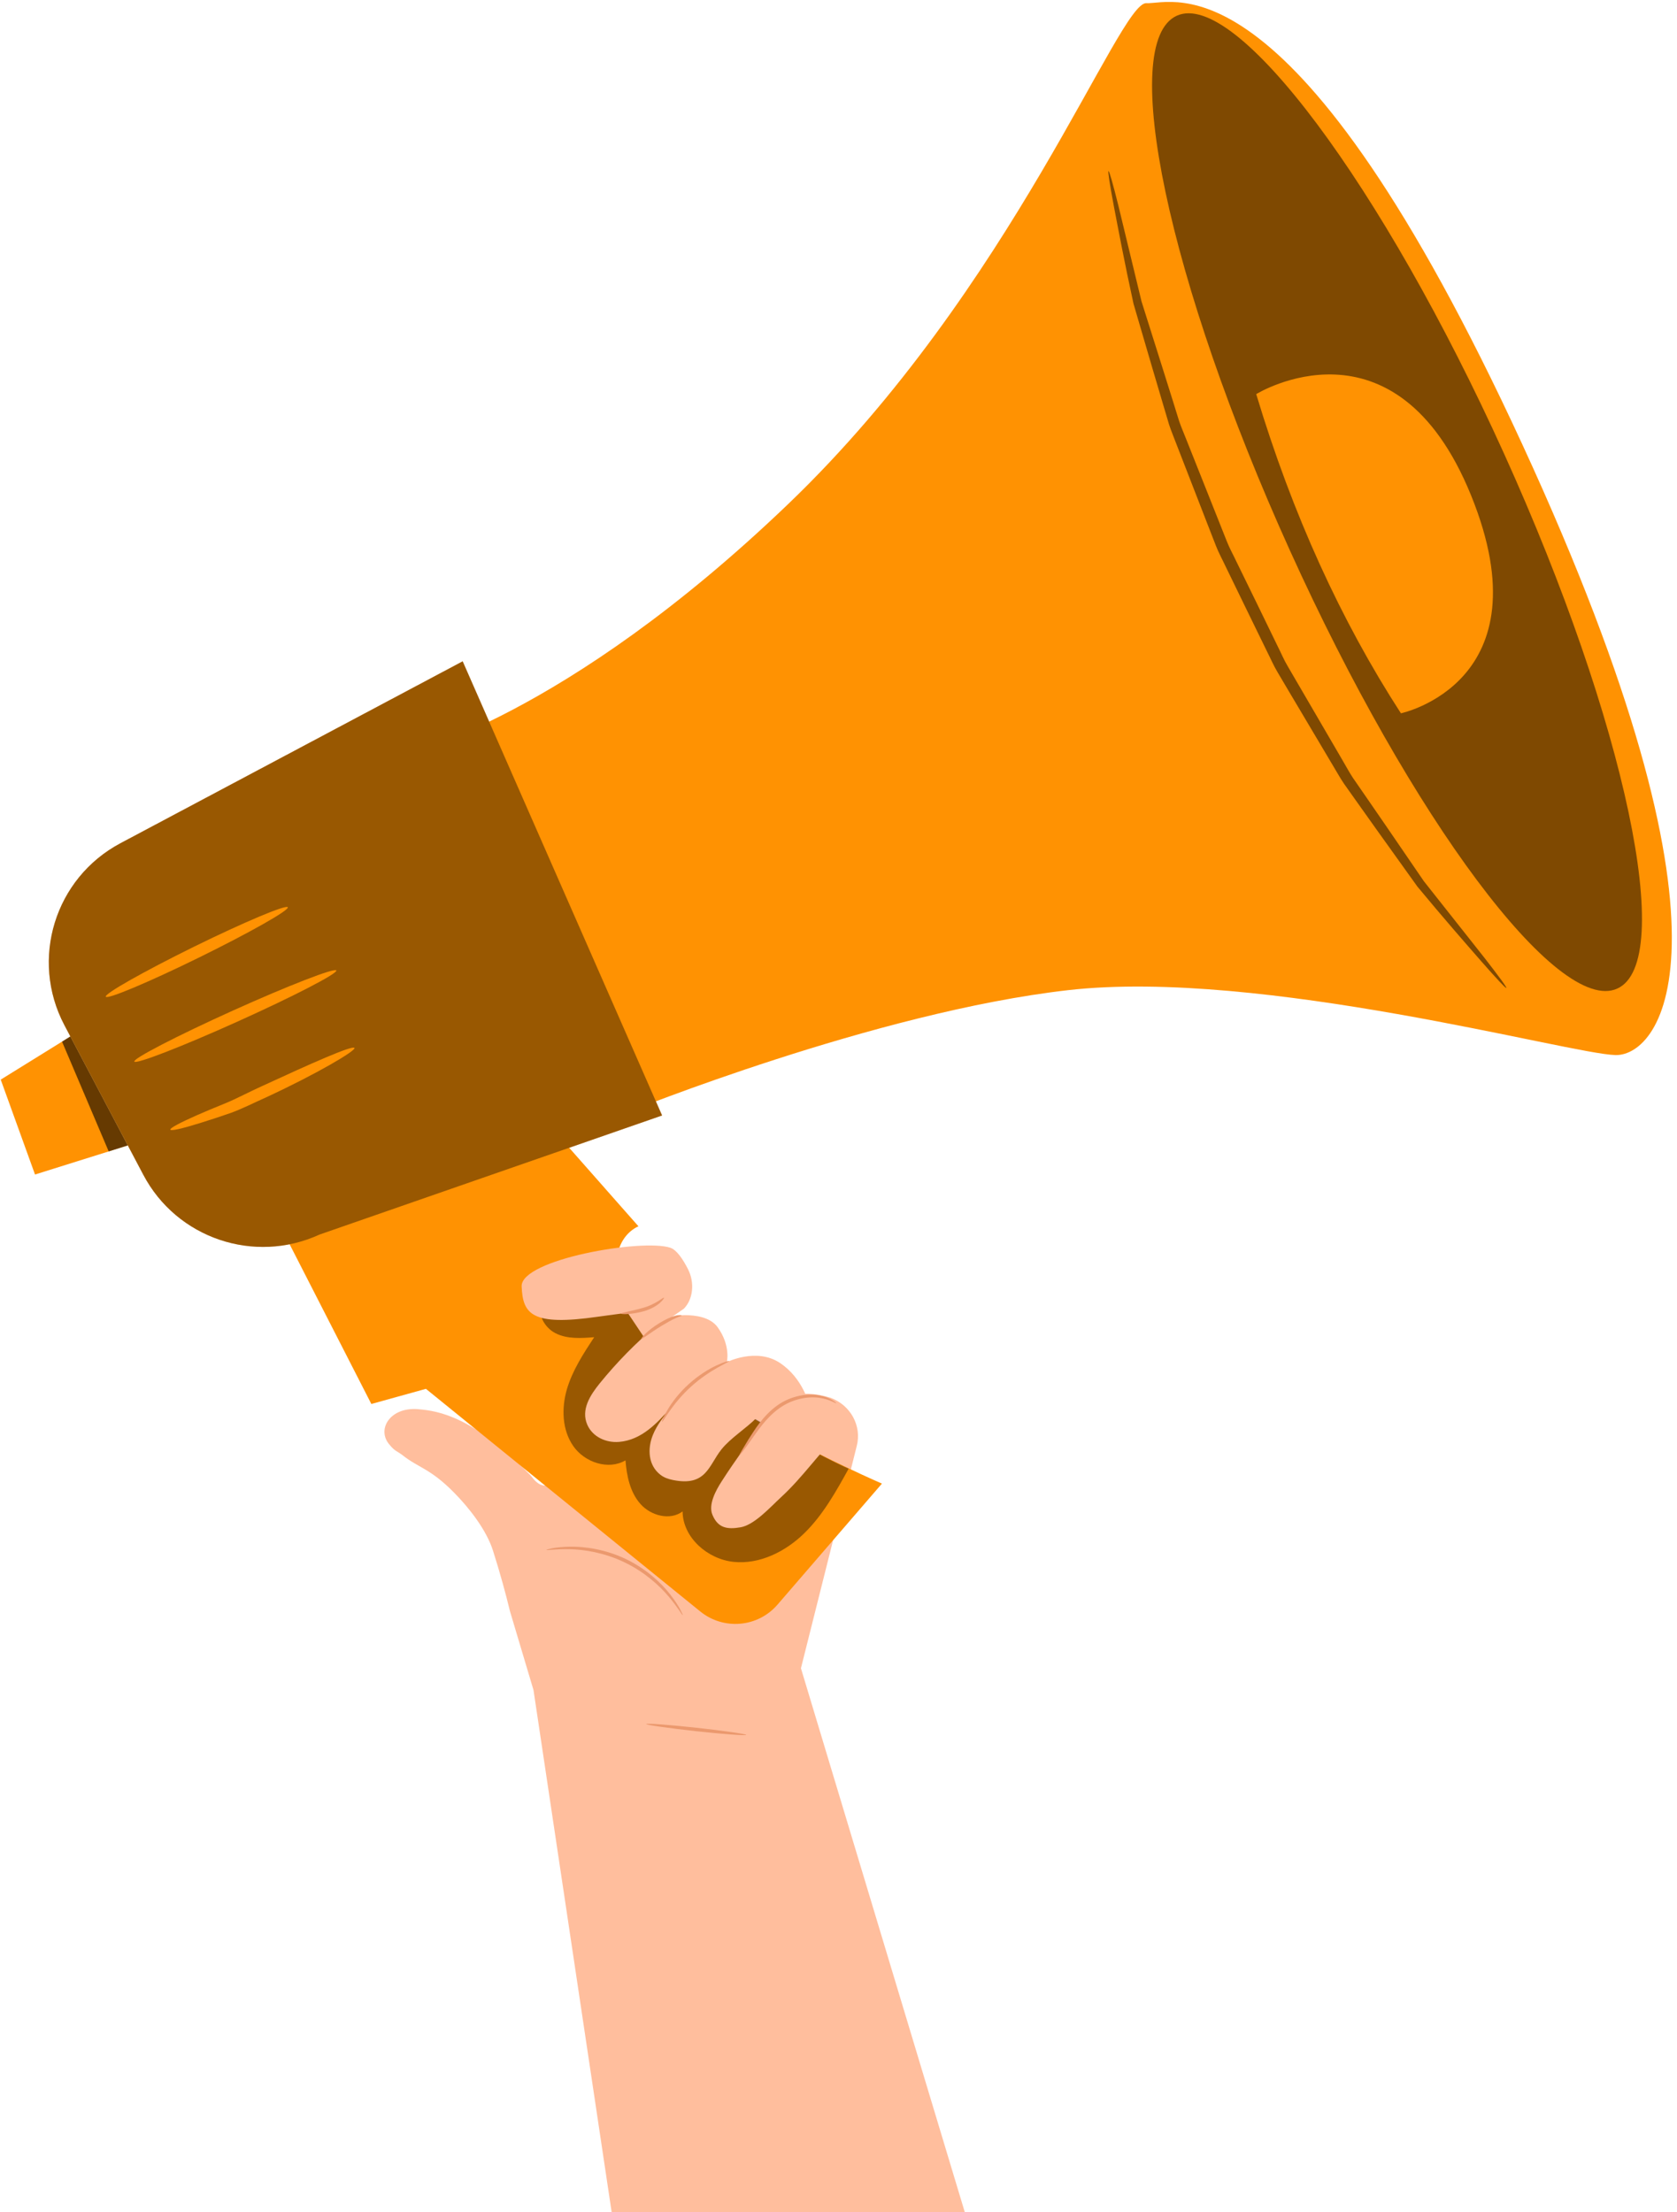 <svg width="166" height="219" viewBox="0 0 166 219" fill="none" xmlns="http://www.w3.org/2000/svg">
<path d="M52.808 167.313L50.476 159.497C50.067 157.801 49.527 155.803 48.802 153.522C48.15 151.471 46.47 149.315 44.941 147.763C42.563 145.351 41.43 145.331 39.828 144.049C39.684 143.957 39.519 143.826 39.38 143.747C39.051 143.57 38.807 143.333 38.603 143.077C37.226 141.591 38.55 139.29 41.35 139.507C43.459 139.672 46.892 140.276 52.485 146.028C52.558 146.114 52.63 146.186 52.696 146.278C55.628 150.084 58.382 139.225 58.883 135.182C59.206 132.559 62.046 130.949 64.622 131.895L78.234 138.245C79.361 137.851 80.692 137.916 82.207 138.377C84.21 139.113 85.323 141.17 84.803 143.169L79.282 165.157L95.496 218.987H60.543L52.808 167.313Z" fill="#FFBE9D"/>
<path d="M25.953 117.874L36.758 138.994L42.161 137.495L69.319 159.536C71.632 161.41 75.019 161.114 76.962 158.859L87.3 146.876C87.3 146.876 66.453 137.916 62.599 130.501C58.744 123.086 63.198 121.404 63.198 121.404L53.388 110.281L25.953 117.874Z" fill="#FF9202"/>
<path d="M39.967 74.725C39.967 74.725 55.78 71.235 78.036 49.884C100.293 28.534 110.749 0.176 113.47 0.314C116.191 0.452 128.09 -5.057 150.709 44.041C173.335 93.138 164.42 104.543 159.92 104.451C155.42 104.359 124.849 95.859 105.761 98.022C86.667 100.184 62.124 110.117 62.124 110.117L39.967 74.725Z" fill="#FF9202"/>
<path d="M6.371 101.486L11.767 111.721L14.185 116.302C17.5 122.593 25.169 125.19 31.639 122.218L65.538 110.432L45.798 65.47L11.932 83.474C5.422 86.932 2.945 94.978 6.371 101.486Z" fill="#FF9202"/>
<g opacity="0.4">
<path d="M6.371 101.486L11.767 111.721L14.185 116.302C17.5 122.593 25.169 125.19 31.639 122.218L65.538 110.432L45.798 65.47L11.932 83.474C5.422 86.932 2.945 94.978 6.371 101.486Z" fill="black"/>
</g>
<path d="M148.891 44.934C160.928 71.531 165.942 95.234 160.085 97.871C154.228 100.513 139.719 81.088 127.682 54.492C115.644 27.896 110.63 4.199 116.488 1.556C122.345 -1.086 136.853 18.338 148.891 44.934Z" fill="#FF9202"/>
<g opacity="0.5">
<path d="M148.891 44.934C160.928 71.531 165.942 95.234 160.085 97.871C154.228 100.513 139.719 81.088 127.682 54.492C115.644 27.896 110.63 4.199 116.488 1.556C122.345 -1.086 136.853 18.338 148.891 44.934Z" fill="black"/>
</g>
<path d="M3.466 116.277L12.65 113.397L6.964 102.61L0.072 106.883L3.466 116.277Z" fill="#FF9202"/>
<g opacity="0.6">
<path d="M6.964 102.61L12.65 113.397L10.759 113.989L6.141 103.123L6.964 102.61Z" fill="black"/>
</g>
<path d="M13.296 105.095C13.428 105.391 18.013 103.616 23.535 101.125C29.063 98.633 33.424 96.379 33.292 96.076C33.161 95.78 28.575 97.555 23.054 100.047C17.526 102.544 13.164 104.799 13.296 105.095Z" fill="#FF9202"/>
<path d="M10.469 98.673C10.614 98.969 14.765 97.22 19.739 94.775C24.714 92.33 28.634 90.114 28.489 89.819C28.344 89.529 24.2 91.271 19.219 93.717C14.245 96.168 10.324 98.384 10.469 98.673Z" fill="#FF9202"/>
<path d="M16.86 111.833C16.907 111.99 18 111.74 19.74 111.201C20.609 110.932 21.637 110.597 22.784 110.202C23.917 109.795 25.09 109.197 26.355 108.631C31.382 106.304 35.216 104.023 35.091 103.754C34.94 103.432 30.842 105.259 25.86 107.56C24.609 108.125 23.456 108.75 22.362 109.203C21.268 109.644 20.28 110.058 19.463 110.419C17.816 111.149 16.814 111.681 16.86 111.833Z" fill="#FF9202"/>
<path d="M124.348 39.018C124.348 39.018 138.092 30.512 145.616 49.043C153.134 67.573 138.672 70.617 138.672 70.617C132.749 61.46 127.946 50.969 124.348 39.018Z" fill="#FF9202"/>
<g opacity="0.5">
<path d="M109.728 16.939C109.649 16.952 109.84 18.207 110.268 20.475C110.703 22.736 111.316 26.023 112.199 30.059C112.778 32.044 113.417 34.214 114.096 36.541C114.439 37.704 114.794 38.914 115.163 40.15C115.348 40.767 115.532 41.398 115.723 42.036C115.928 42.667 116.198 43.292 116.435 43.929C117.423 46.48 118.464 49.155 119.538 51.923C119.808 52.613 120.079 53.316 120.355 54.02C120.625 54.729 121.001 55.393 121.324 56.09C121.996 57.471 122.675 58.877 123.366 60.291C124.058 61.711 124.743 63.111 125.415 64.491C125.765 65.175 126.061 65.885 126.45 66.529C126.839 67.18 127.214 67.824 127.596 68.468C129.112 71.025 130.581 73.497 131.978 75.85C132.334 76.435 132.656 77.027 133.032 77.579C133.421 78.124 133.796 78.663 134.172 79.189C134.923 80.248 135.654 81.273 136.359 82.266C137.776 84.238 139.094 86.085 140.299 87.768C142.928 90.943 145.129 93.454 146.644 95.189C148.166 96.924 149.042 97.851 149.102 97.805C149.168 97.753 148.41 96.721 147 94.9C145.531 93.046 143.475 90.436 140.945 87.242C139.785 85.539 138.514 83.686 137.15 81.694C136.465 80.701 135.76 79.669 135.028 78.611C134.666 78.085 134.29 77.546 133.915 77C133.552 76.448 133.236 75.85 132.894 75.272C131.523 72.925 130.087 70.46 128.604 67.909C128.229 67.272 127.853 66.627 127.478 65.977C127.089 65.332 126.806 64.629 126.456 63.945C125.791 62.572 125.112 61.178 124.427 59.771C123.742 58.365 123.063 56.971 122.391 55.604C122.068 54.913 121.693 54.25 121.423 53.553C121.146 52.856 120.876 52.159 120.599 51.476C119.505 48.734 118.458 46.085 117.45 43.561C117.206 42.93 116.929 42.312 116.718 41.688C116.521 41.057 116.33 40.432 116.139 39.821C115.756 38.592 115.381 37.402 115.018 36.251C114.294 33.951 113.615 31.808 112.996 29.842C112.04 25.892 111.263 22.671 110.709 20.377C110.156 18.155 109.807 16.925 109.728 16.939Z" fill="black"/>
</g>
<g opacity="0.4">
<path d="M84.006 145.397C82.754 147.665 81.469 149.972 79.618 151.786C77.76 153.601 75.216 154.889 72.627 154.626C70.044 154.363 67.593 152.227 67.567 149.63C66.328 150.564 64.424 150.057 63.396 148.894C62.368 147.73 62.032 146.12 61.914 144.575C60.227 145.568 57.882 144.779 56.761 143.182C55.635 141.584 55.569 139.435 56.109 137.555C56.656 135.681 57.743 134.018 58.817 132.381C57.519 132.487 56.142 132.579 54.983 131.987C53.823 131.402 53.039 129.87 53.717 128.759C54.113 128.109 54.877 127.787 55.608 127.556C57.644 126.919 59.067 126.413 61.189 126.656C61.683 126.662 60.339 132.23 73.628 139.842C81.462 144.358 84.006 145.397 84.006 145.397Z" fill="black"/>
</g>
<path d="M54.08 153.443C54.086 153.502 54.976 153.338 56.406 153.371C57.829 153.403 59.825 153.712 61.795 154.659C63.765 155.599 65.254 156.953 66.177 158.044C67.106 159.136 67.527 159.931 67.58 159.898C67.6 159.885 67.514 159.681 67.323 159.32C67.132 158.965 66.816 158.465 66.368 157.887C65.485 156.736 63.976 155.316 61.947 154.343C59.924 153.377 57.868 153.094 56.412 153.121C55.681 153.134 55.094 153.2 54.693 153.272C54.291 153.357 54.073 153.423 54.08 153.443Z" fill="#EB996E"/>
<path d="M83.136 141.867C80.994 143.918 79.532 146.186 77.285 148.25C76.264 149.19 74.683 150.964 73.312 151.201C71.942 151.438 71.065 151.254 70.525 149.978C70.084 148.946 70.874 147.533 71.415 146.685C72.844 144.444 74.215 142.695 75.282 140.953C75.783 140.138 75.137 139.967 74.9 140.348C73.872 141.413 72.33 142.34 71.408 143.497C70.143 145.088 69.912 147.191 66.611 146.521C66.177 146.435 65.735 146.284 65.386 146.015C64.141 145.061 64.088 143.412 64.615 142.09C65.023 141.052 65.748 140.171 66.453 139.31C65.043 140.894 63.508 142.564 61.275 142.748C59.977 142.853 58.665 142.248 58.138 141.058C57.479 139.559 58.428 138.107 59.377 136.937C61.064 134.859 62.948 132.94 64.997 131.211C65.761 130.567 66.73 130.205 67.731 130.199C68.891 130.192 70.341 130.409 71.052 131.415C72.35 133.236 71.948 134.853 71.948 134.853C71.948 134.853 74.854 133.387 77.186 134.919C79.519 136.457 80.098 139.093 80.098 139.093L83.136 141.867Z" fill="#FFBE9D"/>
<path d="M67.692 129.561C68.588 128.661 68.799 127.011 68.101 125.644C67.606 124.677 66.987 123.737 66.355 123.527C63.594 122.6 51.53 124.677 51.636 127.353C51.748 130.094 52.624 131.303 59.173 130.357C60.326 130.192 62.131 129.962 62.131 129.962L63.712 132.329L67.692 129.561Z" fill="#FFBE9D"/>
<path d="M65.531 140.749C65.63 140.808 66.546 138.942 68.417 137.265C70.275 135.569 72.225 134.84 72.179 134.741C72.166 134.702 71.658 134.833 70.901 135.188C70.143 135.543 69.141 136.154 68.186 137.016C67.237 137.877 66.526 138.81 66.104 139.533C65.669 140.243 65.491 140.73 65.531 140.749Z" fill="#EB996E"/>
<path d="M63.502 132.539C63.561 132.598 64.358 131.947 65.445 131.283C65.986 130.955 66.486 130.672 66.862 130.508C67.237 130.33 67.481 130.284 67.481 130.232C67.481 130.186 67.198 130.153 66.776 130.278C66.355 130.396 65.821 130.652 65.261 130.994C64.147 131.671 63.423 132.467 63.502 132.539Z" fill="#EB996E"/>
<path d="M61.472 130.054C61.479 130.127 62.533 130.16 63.798 129.792C64.424 129.601 64.958 129.299 65.287 129.016C65.617 128.733 65.755 128.497 65.722 128.47C65.656 128.411 64.912 129.121 63.699 129.463C62.5 129.818 61.459 129.943 61.472 130.054Z" fill="#EB996E"/>
<path d="M73.2 144.056C73.24 144.082 73.668 143.543 74.3 142.629C74.946 141.742 75.77 140.414 77.114 139.435C78.458 138.455 80.039 138.225 81.1 138.383C82.18 138.534 82.747 138.981 82.78 138.915C82.793 138.902 82.668 138.777 82.398 138.613C82.128 138.442 81.7 138.258 81.139 138.146C80.033 137.916 78.339 138.127 76.909 139.159C75.486 140.197 74.689 141.578 74.09 142.498C73.516 143.445 73.161 144.03 73.2 144.056Z" fill="#EB996E"/>
<path d="M63.969 170.678C63.956 170.77 66.17 171.086 68.898 171.388C71.632 171.684 73.859 171.848 73.866 171.756C73.879 171.664 71.672 171.349 68.937 171.046C66.203 170.751 63.983 170.586 63.969 170.678Z" fill="#EB996E"/>
</svg>
